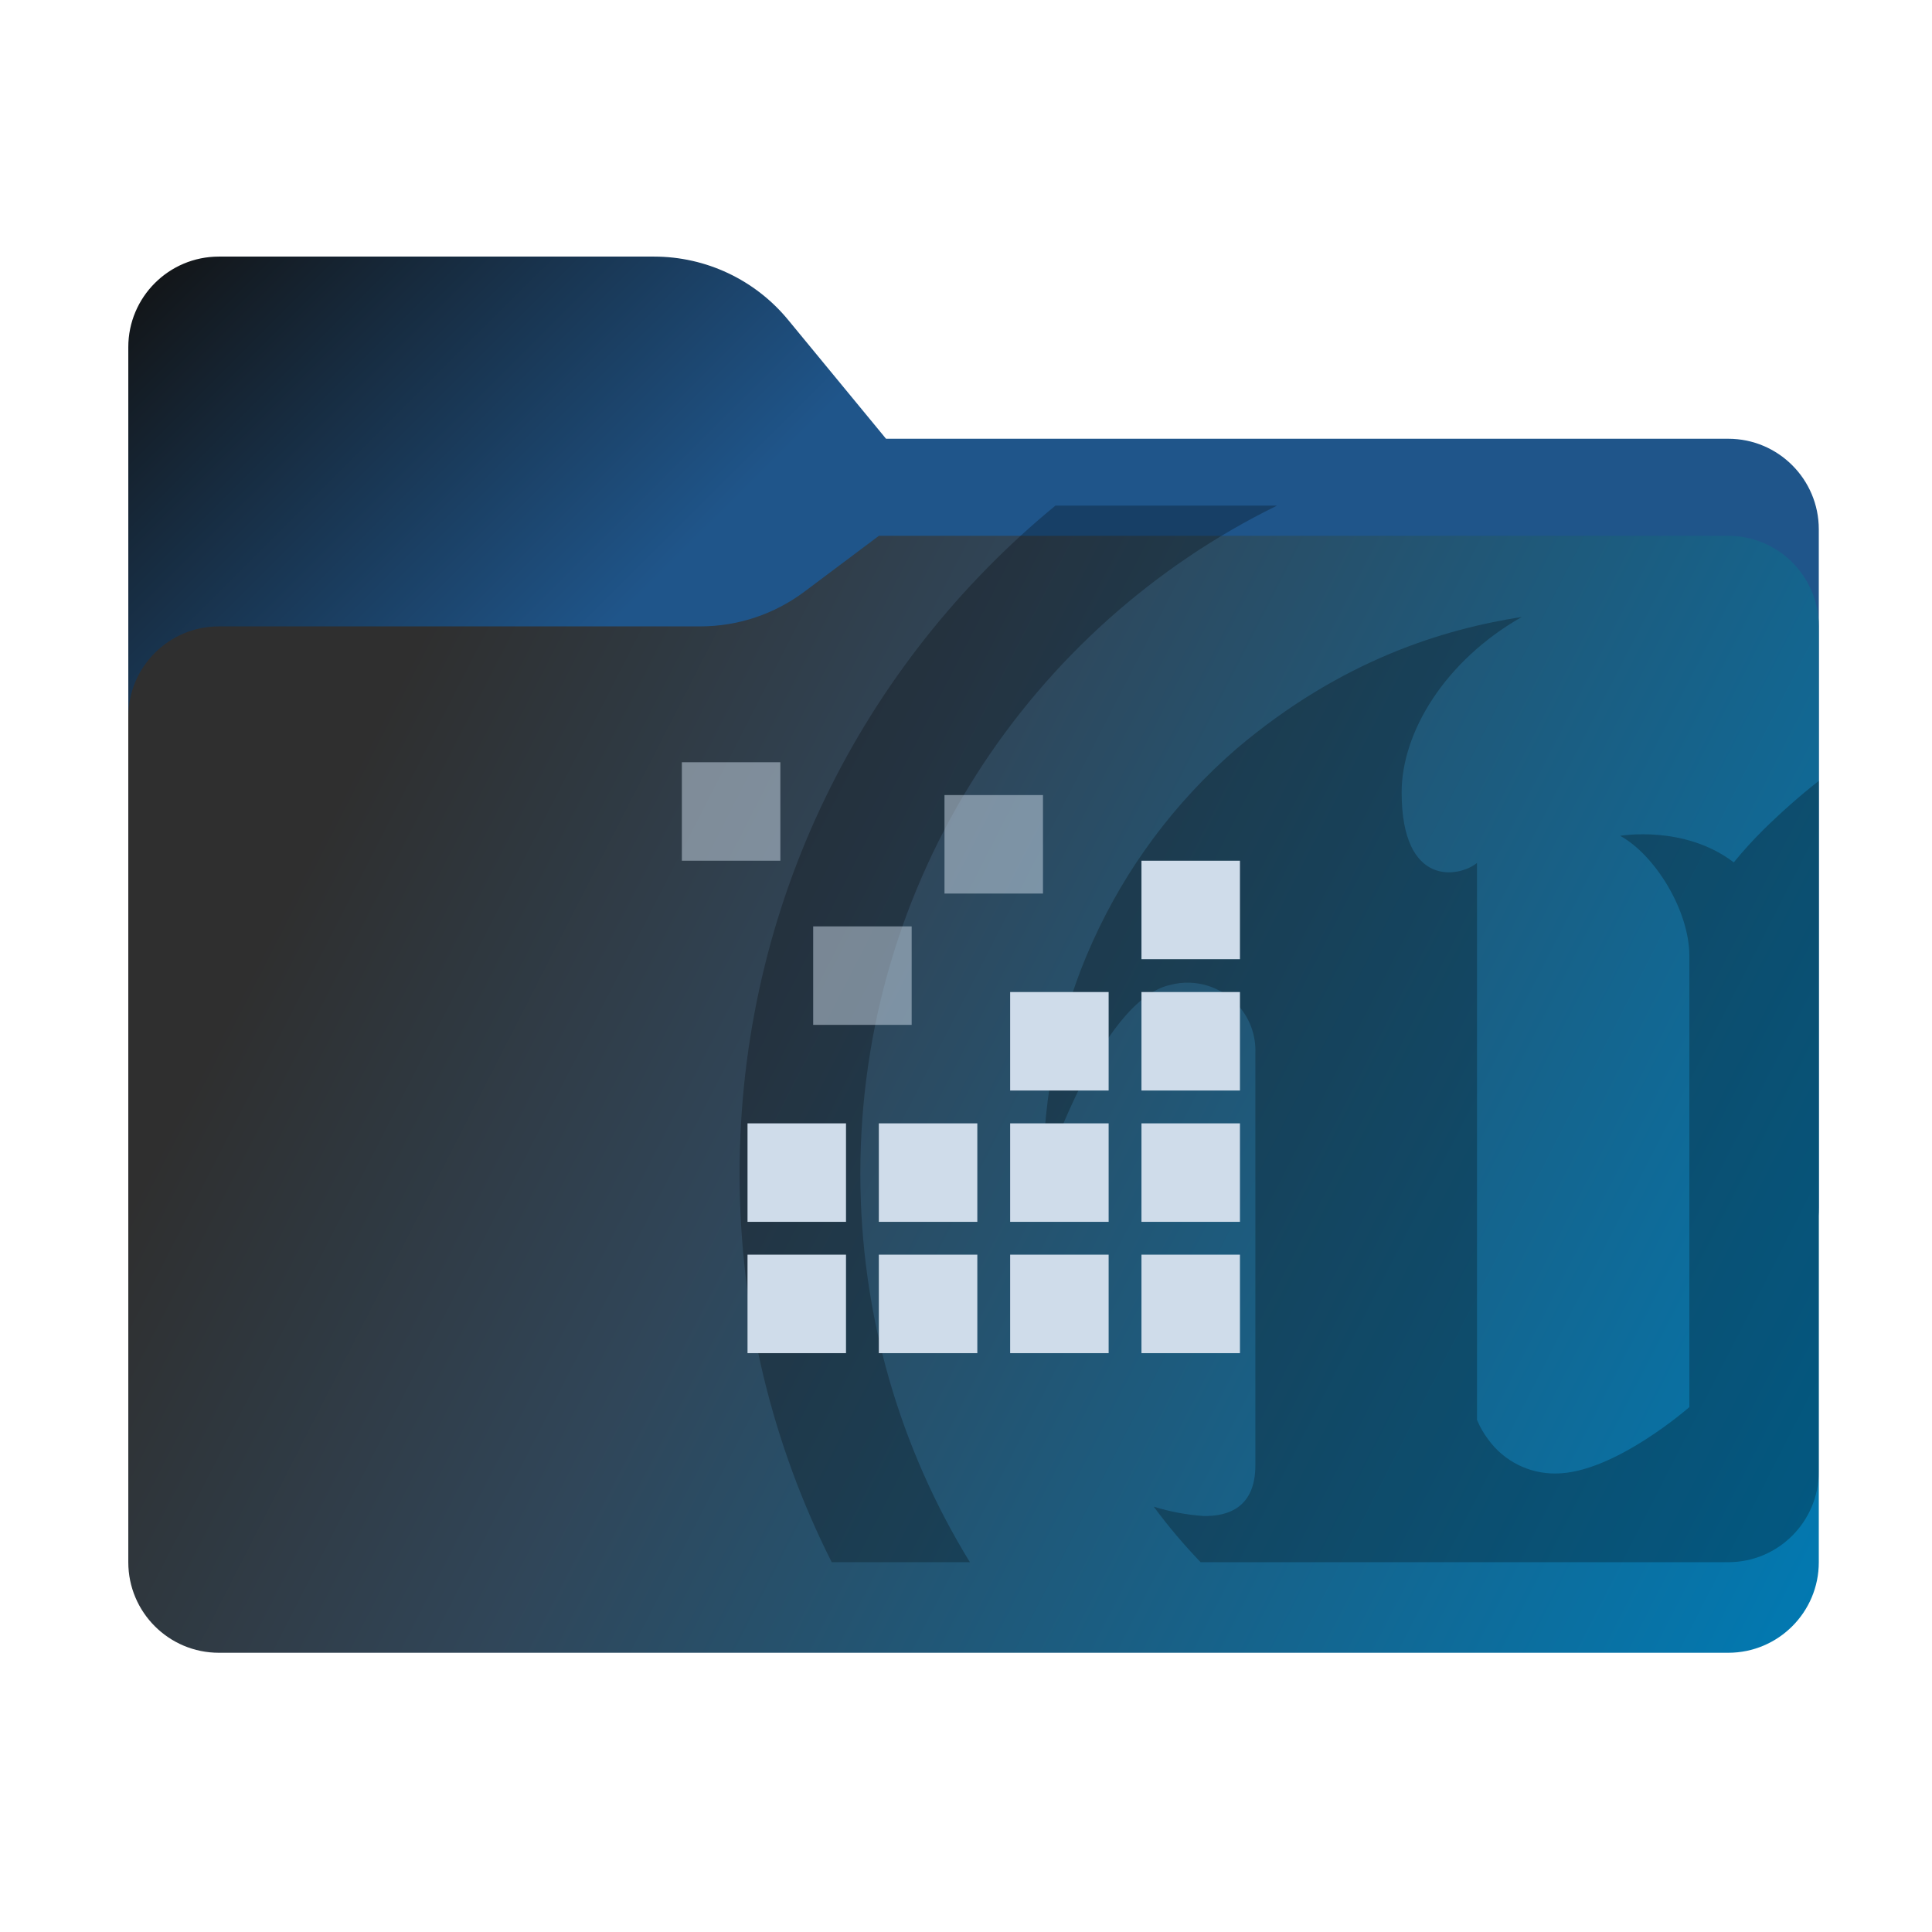 <?xml version="1.0" encoding="UTF-8" standalone="no"?>
<svg
   width="256"
   height="256"
   viewBox="0 0 256 256"
   fill="none"
   version="1.1"
   id="svg26"
   sodipodi:docname="unreal_build.svg"
   inkscape:version="1.3.2 (091e20e, 2023-11-25, custom)"
   xmlns:inkscape="http://www.inkscape.org/namespaces/inkscape"
   xmlns:sodipodi="http://sodipodi.sourceforge.net/DTD/sodipodi-0.dtd"
   xmlns="http://www.w3.org/2000/svg"
   xmlns:svg="http://www.w3.org/2000/svg">
  <sodipodi:namedview
     id="namedview26"
     pagecolor="#505050"
     bordercolor="#ffffff"
     borderopacity="1"
     inkscape:showpageshadow="0"
     inkscape:pageopacity="0"
     inkscape:pagecheckerboard="1"
     inkscape:deskcolor="#505050"
     inkscape:zoom="10.299435"
     inkscape:cx="111.99643"
     inkscape:cy="88.5"
     inkscape:window-width="3840"
     inkscape:window-height="2054"
     inkscape:window-x="2149"
     inkscape:window-y="873"
     inkscape:window-maximized="1"
     inkscape:current-layer="svg26" />
  <path
     fill-rule="evenodd"
     clip-rule="evenodd"
     d="M 104.425,42.378 C 100.056,37.073 93.544,34 86.671,34 H 29 C 22.373,34 17,39.373 17,46 V 58.137 68.2 160 c 0,6.627 5.373,12 12,12 h 200 c 6.627,0 12,-5.373 12,-12 V 70.137 c 0,-6.627 -5.373,-12 -12,-12 H 117.404 Z"
     fill="url(#paint0_linear_491_350)"
     id="path1"
     style="fill:url(#paint0_linear_491_350)" />
  <g
     filter="url(#filter0_iii_491_350)"
     id="g2"
     transform="translate(17,34)">
    <path
       fill-rule="evenodd"
       clip-rule="evenodd"
       d="m 75.789,41 c 4.975,0 9.816,-1.613 13.797,-4.598 L 99.459,29 H 212 c 6.627,0 12,5.373 12,12 v 34 90 c 0,6.627 -5.373,12 -12,12 H 12 C 5.373,177 0,171.627 0,165 L 7.62939e-6,75 V 53 C 7.62939e-6,46.373 5.373,41 12,41 h 58 z"
       fill="url(#paint1_linear_491_350)"
       id="path2"
       style="fill:url(#paint1_linear_491_350)" />
  </g>
  <path
     fill-rule="evenodd"
     clip-rule="evenodd"
     d="M 169.206,67 H 139.845 C 114.296,87.999 98,119.847 98,155.5 c 0,18.523 4.398,36.019 12.208,51.5 H 128.519 C 119.311,192.015 114,174.378 114,155.5 114,116.633 136.511,83.025 169.206,67 Z M 241,103.47 c -2.42,1.901 -4.87,4.048 -7.341,6.476 -1.383,1.372 -2.693,2.811 -3.925,4.322 -6.568,-5.005 -15.056,-3.516 -15.056,-3.516 4.586,2.508 9.171,9.854 9.171,15.935 v 59.758 c 0,0 -10.005,8.801 -17.721,8.801 -3.533,0.034 -6.859,-1.646 -8.93,-4.507 -0.605,-0.8 -1.109,-1.674 -1.489,-2.603 v -73.79 c -2.285,1.881 -9.984,3.387 -9.984,-9.362 0,-7.951 5.728,-17.43 15.913,-23.23 -10.308,1.596 -23.88,5.672 -37.771,17.441 -16.467,14.227 -25.845,34.983 -25.632,56.746 -0.006,-0.005 7.457,-23.292 16.78,-25.425 0.862,-0.23 1.758,-0.336 2.648,-0.302 4.967,0.174 8.852,4.339 8.679,9.305 v 54.647 c 0,5.565 -3.573,6.775 -6.87,6.713 -2.24,-0.157 -4.452,-0.571 -6.596,-1.237 1.922,2.601 3.998,5.056 6.21,7.357 H 229 c 6.627,0 12,-5.373 12,-12 v -82 -8 z"
     fill="#000000"
     fill-opacity="0.26"
     id="path3" />
  <path
     d="M 112.1,166.25 H 99.05 v 13.05 h 13.05 z"
     fill="#cfdcea"
     id="path4" />
  <path
     d="M 129.5,166.25 H 116.45 V 179.3 H 129.5 Z"
     fill="#cfdcea"
     id="path5" />
  <path
     d="M 146.9,166.25 H 133.85 V 179.3 H 146.9 Z"
     fill="#cfdcea"
     id="path6" />
  <path
     d="M 164.3,166.25 H 151.25 V 179.3 H 164.3 Z"
     fill="#cfdcea"
     id="path7" />
  <path
     d="M 164.3,148.85 H 151.25 V 161.9 H 164.3 Z"
     fill="#cfdcea"
     id="path8" />
  <path
     d="M 146.9,148.85 H 133.85 V 161.9 H 146.9 Z"
     fill="#cfdcea"
     id="path9" />
  <path
     d="M 129.5,148.85 H 116.45 V 161.9 H 129.5 Z"
     fill="#cfdcea"
     id="path10" />
  <path
     d="M 112.1,148.85 H 99.05 v 13.05 h 13.05 z"
     fill="#cfdcea"
     id="path11" />
  <path
     d="M 146.9,131.45 H 133.85 V 144.5 H 146.9 Z"
     fill="#cfdcea"
     id="path12" />
  <path
     d="M 164.3,131.45 H 151.25 V 144.5 H 164.3 Z"
     fill="#cfdcea"
     id="path13" />
  <path
     d="M 164.3,114.05 H 151.25 V 127.1 H 164.3 Z"
     fill="#cfdcea"
     id="path14" />
  <path
     opacity="0.5"
     d="M 138.2,105.35 H 125.15 V 118.4 H 138.2 Z"
     fill="#cfdcea"
     id="path15" />
  <path
     opacity="0.5"
     d="M 120.8,122.75 H 107.75 V 135.8 H 120.8 Z"
     fill="#cfdcea"
     id="path16" />
  <path
     opacity="0.5"
     d="M 103.4,101 H 90.35 v 13.05 h 13.05 z"
     fill="#cfdcea"
     id="path17" />
  <defs
     id="defs26">
    <filter
       id="filter0_iii_491_350"
       x="0"
       y="29"
       width="224"
       height="156"
       filterUnits="userSpaceOnUse"
       color-interpolation-filters="sRGB">
      <feFlood
         flood-opacity="0"
         result="BackgroundImageFix"
         id="feFlood17" />
      <feBlend
         mode="normal"
         in="SourceGraphic"
         in2="BackgroundImageFix"
         result="shape"
         id="feBlend17" />
      <feColorMatrix
         in="SourceAlpha"
         type="matrix"
         values="0 0 0 0 0 0 0 0 0 0 0 0 0 0 0 0 0 0 127 0"
         result="hardAlpha"
         id="feColorMatrix17" />
      <feOffset
         dy="8"
         id="feOffset17" />
      <feGaussianBlur
         stdDeviation="11.8"
         id="feGaussianBlur17" />
      <feComposite
         in2="hardAlpha"
         operator="arithmetic"
         k2="-1"
         k3="1"
         id="feComposite17"
         k1="0"
         k4="0" />
      <feColorMatrix
         type="matrix"
         values="0 0 0 0 0 0 0 0 0 0.5 0 0 0 0 1 0 0 0 1 0"
         id="feColorMatrix18" />
      <feBlend
         mode="normal"
         in2="shape"
         result="effect1_innerShadow_491_350"
         id="feBlend18" />
      <feColorMatrix
         in="SourceAlpha"
         type="matrix"
         values="0 0 0 0 0 0 0 0 0 0 0 0 0 0 0 0 0 0 127 0"
         result="hardAlpha"
         id="feColorMatrix19" />
      <feOffset
         dy="4"
         id="feOffset19" />
      <feComposite
         in2="hardAlpha"
         operator="arithmetic"
         k2="-1"
         k3="1"
         id="feComposite19"
         k1="0"
         k4="0" />
      <feColorMatrix
         type="matrix"
         values="0 0 0 0 0.429 0 0 0 0 0.684 0 0 0 0 0.939 0 0 0 1 0"
         id="feColorMatrix20" />
      <feBlend
         mode="normal"
         in2="effect1_innerShadow_491_350"
         result="effect2_innerShadow_491_350"
         id="feBlend20" />
      <feColorMatrix
         in="SourceAlpha"
         type="matrix"
         values="0 0 0 0 0 0 0 0 0 0 0 0 0 0 0 0 0 0 127 0"
         result="hardAlpha"
         id="feColorMatrix21" />
      <feOffset
         dy="-4"
         id="feOffset21" />
      <feComposite
         in2="hardAlpha"
         operator="arithmetic"
         k2="-1"
         k3="1"
         id="feComposite21"
         k1="0"
         k4="0" />
      <feColorMatrix
         type="matrix"
         values="0 0 0 0 0 0 0 0 0 0.044 0 0 0 0 0.087 0 0 0 0.9 0"
         id="feColorMatrix22" />
      <feBlend
         mode="normal"
         in2="effect2_innerShadow_491_350"
         result="effect3_innerShadow_491_350"
         id="feBlend22" />
    </filter>
    <linearGradient
       id="paint0_linear_491_350"
       x1="0"
       y1="0"
       x2="180.768"
       y2="181.142"
       gradientUnits="userSpaceOnUse"
       gradientTransform="translate(17,34)">
      <stop
         stop-color="#121212"
         id="stop22" />
      <stop
         offset="0.312"
         stop-color="#1F558A"
         id="stop23" />
    </linearGradient>
    <linearGradient
       id="paint1_linear_491_350"
       x1="22.5"
       y1="74"
       x2="224"
       y2="177"
       gradientUnits="userSpaceOnUse">
      <stop
         stop-color="#2F2F2F"
         id="stop24" />
      <stop
         offset="0.307"
         stop-color="#304659"
         id="stop25" />
      <stop
         offset="1"
         stop-color="#017AB3"
         id="stop26" />
    </linearGradient>
  </defs>
</svg>
